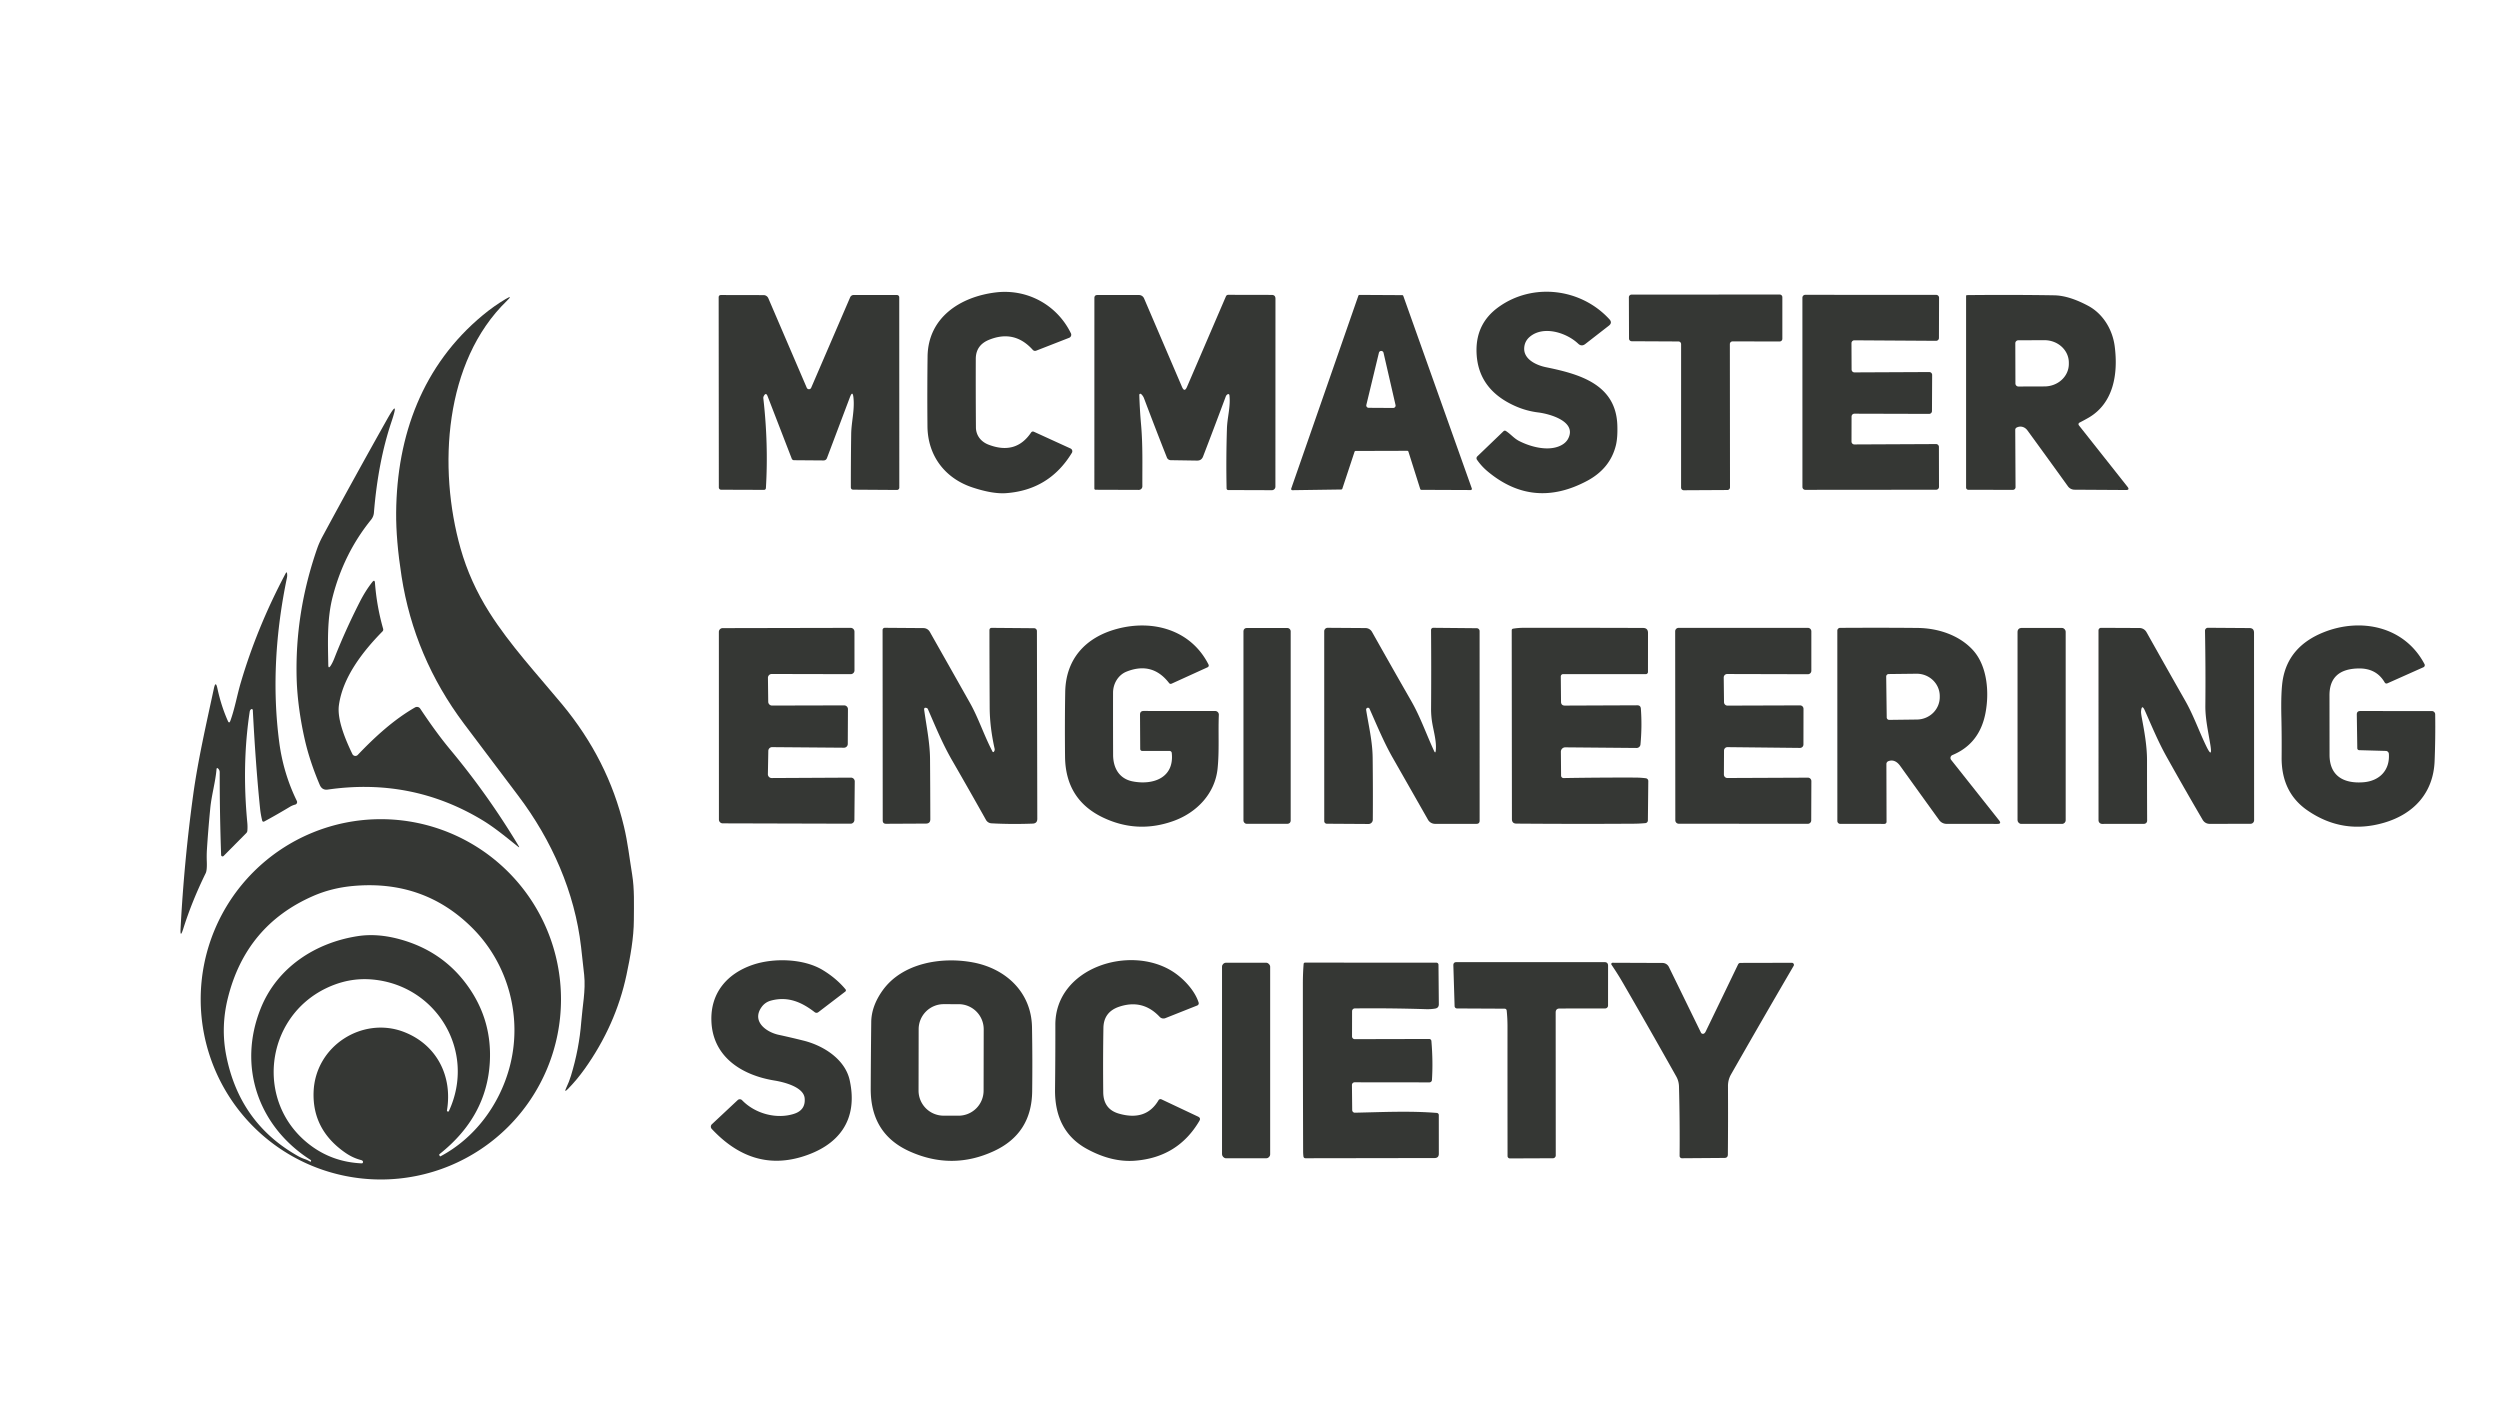 <?xml version="1.0" encoding="UTF-8" standalone="no"?>
<!DOCTYPE svg PUBLIC "-//W3C//DTD SVG 1.1//EN" "http://www.w3.org/Graphics/SVG/1.1/DTD/svg11.dtd">
<svg xmlns="http://www.w3.org/2000/svg" version="1.1" viewBox="0.00 0.00 864.00 486.00">
<path fill="#353734" d="
  M 357.36 149.23
  L 369.98 155.00
  A 1.05 1.05 0.0 0 1 370.44 156.50
  Q 362.65 169.31 347.78 170.43
  Q 343.08 170.79 336.00 168.43
  C 326.61 165.29 320.62 157.53 320.53 147.32
  Q 320.42 135.29 320.57 123.23
  C 320.73 109.70 331.90 102.57 344.05 101.07
  C 354.97 99.71 365.32 105.36 370.11 115.20
  A 1.13 1.13 0.0 0 1 369.51 116.74
  L 358.16 121.17
  Q 357.41 121.46 356.88 120.86
  Q 350.53 113.85 341.75 117.46
  Q 337.25 119.32 337.23 124.01
  Q 337.19 135.70 337.28 147.69
  C 337.30 150.52 339.04 152.67 341.60 153.66
  Q 351.04 157.31 356.32 149.52
  Q 356.71 148.94 357.36 149.23
  Z"
/>
<path fill="#353734" d="
  M 545.40 118.76
  C 541.40 114.97 533.41 112.40 528.69 116.40
  Q 526.93 117.90 526.77 120.18
  C 526.48 124.18 530.97 126.23 534.29 126.91
  C 545.80 129.27 558.47 132.75 558.95 146.94
  Q 559.10 151.25 558.45 153.90
  Q 556.47 161.94 548.48 166.20
  Q 529.94 176.08 514.19 162.97
  Q 512.00 161.15 510.44 158.88
  A 0.90 0.90 0.0 0 1 510.56 157.72
  L 519.58 149.06
  Q 520.00 148.66 520.48 148.98
  C 522.08 150.01 523.23 151.49 524.95 152.38
  C 528.88 154.41 534.80 156.01 539.06 154.13
  Q 541.14 153.21 541.98 151.55
  C 545.03 145.56 535.38 143.00 531.59 142.54
  Q 527.37 142.02 523.47 140.25
  Q 510.40 134.34 510.28 121.17
  Q 510.20 111.61 517.99 106.06
  C 529.79 97.63 546.37 99.61 556.21 110.34
  Q 557.32 111.54 556.03 112.55
  L 547.87 118.89
  Q 546.58 119.89 545.40 118.76
  Z"
/>
<path fill="#353734" d="
  M 408.50 133.72
  Q 409.36 135.72 410.22 133.72
  L 423.67 102.45
  Q 423.92 101.88 424.53 101.89
  L 439.49 101.92
  Q 440.80 101.92 440.80 103.24
  L 440.78 168.19
  A 1.22 1.22 0.0 0 1 439.55 169.41
  L 424.47 169.36
  A 0.56 0.56 0.0 0 1 423.91 168.82
  Q 423.70 158.52 424.03 148.11
  C 424.15 144.20 425.34 140.56 424.89 136.56
  A 0.40 0.40 0.0 0 0 424.29 136.25
  Q 423.82 136.51 423.63 137.02
  Q 419.49 148.14 415.78 157.77
  Q 415.23 159.21 413.69 159.18
  L 404.60 159.04
  A 1.45 1.44 -10.0 0 1 403.28 158.12
  Q 399.54 148.69 395.38 137.67
  Q 395.06 136.81 394.38 136.19
  A 0.38 0.38 0.0 0 0 393.74 136.48
  Q 393.89 141.45 394.35 146.70
  C 394.98 153.78 394.77 160.81 394.80 168.07
  A 1.24 1.24 0.0 0 1 393.56 169.31
  L 378.61 169.26
  A 0.41 0.41 0.0 0 1 378.21 168.85
  L 378.22 103.00
  Q 378.22 101.96 379.25 101.96
  L 393.62 101.96
  A 1.93 1.92 78.4 0 1 395.39 103.13
  L 408.50 133.72
  Z"
/>
<path fill="#353734" d="
  M 597.84 118.91
  L 597.89 168.42
  A 0.92 0.92 0.0 0 1 596.97 169.35
  L 581.91 169.43
  A 0.92 0.92 0.0 0 1 580.98 168.51
  L 580.99 118.94
  A 0.92 0.92 0.0 0 0 580.07 118.01
  L 563.90 117.93
  A 0.92 0.92 0.0 0 1 562.99 117.01
  L 562.94 102.74
  A 0.92 0.92 0.0 0 1 563.86 101.82
  L 615.06 101.79
  A 0.92 0.92 0.0 0 1 615.98 102.71
  L 615.98 117.09
  A 0.92 0.92 0.0 0 1 615.06 118.01
  L 598.76 117.99
  A 0.92 0.92 0.0 0 0 597.84 118.91
  Z"
/>
<path fill="#353734" d="
  M 264.00 136.81
  Q 263.75 137.24 263.81 137.70
  Q 265.61 153.51 264.70 168.62
  Q 264.66 169.30 263.98 169.30
  L 249.21 169.25
  A 0.79 0.79 0.0 0 1 248.43 168.46
  L 248.37 102.79
  Q 248.37 101.96 249.21 101.96
  L 263.91 101.99
  A 1.79 1.78 78.6 0 1 265.53 103.07
  L 278.82 134.02
  A 0.83 0.83 0.0 0 0 280.34 134.02
  L 293.82 102.74
  A 1.31 1.31 0.0 0 1 295.02 101.95
  L 309.99 101.96
  A 0.79 0.78 0.0 0 1 310.78 102.74
  L 310.80 168.52
  A 0.81 0.81 0.0 0 1 309.98 169.33
  L 294.93 169.23
  Q 294.05 169.23 294.05 168.35
  Q 294.05 158.77 294.17 150.05
  C 294.22 145.90 295.40 141.80 294.96 137.47
  Q 294.68 134.74 293.72 137.31
  L 285.81 158.28
  Q 285.49 159.14 284.58 159.13
  L 274.41 159.05
  A 0.84 0.84 0.0 0 1 273.63 158.52
  L 265.27 136.90
  Q 264.73 135.51 264.00 136.81
  Z"
/>
<path fill="#353734" d="
  M 486.36 155.80
  L 468.52 155.85
  A 0.41 0.41 0.0 0 0 468.13 156.13
  L 463.91 168.89
  A 0.41 0.41 0.0 0 1 463.53 169.17
  L 446.64 169.41
  A 0.41 0.41 0.0 0 1 446.24 168.87
  L 469.45 102.20
  A 0.41 0.41 0.0 0 1 469.84 101.92
  L 484.59 102.00
  A 0.41 0.41 0.0 0 1 484.98 102.27
  L 508.66 168.81
  A 0.41 0.41 0.0 0 1 508.28 169.36
  L 491.22 169.29
  A 0.41 0.41 0.0 0 1 490.83 169.00
  L 486.75 156.09
  A 0.41 0.41 0.0 0 0 486.36 155.80
  Z
  M 472.21 139.93
  A 0.82 0.82 0.0 0 0 473.01 140.94
  L 481.50 140.99
  A 0.82 0.82 0.0 0 0 482.30 139.99
  L 478.15 121.93
  A 0.82 0.82 0.0 0 0 476.55 121.92
  L 472.21 139.93
  Z"
/>
<path fill="#353734" d="
  M 640.90 128.70
  L 666.75 128.58
  A 0.99 0.99 0.0 0 1 667.75 129.58
  L 667.69 142.05
  A 0.99 0.99 0.0 0 1 666.70 143.04
  L 640.89 142.97
  A 0.99 0.99 0.0 0 0 639.90 143.96
  L 639.88 152.60
  A 0.99 0.99 0.0 0 0 640.88 153.60
  L 669.10 153.47
  A 0.99 0.99 0.0 0 1 670.09 154.46
  L 670.12 168.26
  A 0.99 0.99 0.0 0 1 669.13 169.25
  L 623.91 169.29
  A 0.99 0.99 0.0 0 1 622.92 168.30
  L 622.91 102.88
  A 0.99 0.99 0.0 0 1 623.90 101.89
  L 669.15 101.91
  A 0.99 0.99 0.0 0 1 670.14 102.90
  L 670.10 116.81
  A 0.99 0.99 0.0 0 1 669.11 117.79
  L 640.87 117.61
  A 0.99 0.99 0.0 0 0 639.87 118.60
  L 639.91 127.71
  A 0.99 0.99 0.0 0 0 640.90 128.70
  Z"
/>
<path fill="#353734" d="
  M 696.95 147.76
  A 0.87 0.87 0.0 0 0 696.47 148.54
  L 696.57 168.36
  A 0.93 0.93 0.0 0 1 695.64 169.30
  L 680.25 169.27
  A 0.77 0.77 0.0 0 1 679.48 168.50
  L 679.48 102.30
  A 0.31 0.31 0.0 0 1 679.78 101.99
  Q 695.75 101.83 709.92 102.06
  Q 715.04 102.14 721.69 105.70
  C 726.78 108.43 730.08 113.85 730.84 119.66
  C 732.06 129.09 730.51 139.27 721.86 144.33
  Q 720.30 145.23 718.67 146.06
  A 0.62 0.61 57.3 0 0 718.47 147.00
  L 735.27 168.24
  Q 736.15 169.36 734.73 169.35
  L 716.95 169.24
  A 2.83 2.83 0.0 0 1 714.67 168.06
  Q 707.94 158.70 700.69 148.76
  C 699.81 147.54 698.33 147.06 696.95 147.76
  Z
  M 696.49 118.64
  L 696.53 132.54
  A 1.04 1.04 0.0 0 0 697.58 133.58
  L 706.61 133.55
  A 8.41 7.75 -0.2 0 0 714.99 125.77
  L 714.99 125.29
  A 8.41 7.75 -0.2 0 0 706.55 117.57
  L 697.52 117.60
  A 1.04 1.04 0.0 0 0 696.49 118.64
  Z"
/>
<path fill="#353734" d="
  M 175.13 104.01
  C 153.55 124.95 151.26 161.65 159.19 189.62
  Q 162.45 201.10 169.09 211.61
  C 176.29 222.98 185.70 233.08 194.28 243.43
  Q 210.13 262.55 215.63 285.61
  C 216.98 291.25 217.54 296.57 218.46 302.16
  C 219.30 307.32 219.08 312.60 219.06 317.94
  C 219.04 324.11 217.84 330.69 216.51 336.95
  Q 212.83 354.28 202.07 369.41
  Q 199.33 373.25 196.26 376.36
  Q 194.82 377.82 195.69 375.97
  Q 196.70 373.84 197.32 371.80
  Q 200.17 362.48 200.89 353.09
  C 201.30 347.68 202.45 342.29 201.89 336.93
  Q 201.40 332.33 200.82 327.28
  C 198.65 308.42 190.77 290.42 179.04 274.92
  Q 169.50 262.31 160.35 250.11
  Q 143.13 227.14 138.78 199.20
  Q 136.83 186.71 136.91 177.13
  C 137.14 150.47 146.05 126.16 166.87 108.92
  Q 170.73 105.73 174.66 103.40
  Q 177.51 101.71 175.13 104.01
  Z"
/>
<path fill="#353734" d="
  M 114.25 230.11
  Q 114.91 229.12 115.53 227.55
  Q 119.29 217.95 124.32 208.06
  Q 126.29 204.18 128.65 201.18
  Q 129.49 200.12 129.59 201.47
  Q 130.20 209.53 132.41 217.30
  Q 132.56 217.84 132.17 218.23
  C 125.29 225.23 118.40 234.16 117.12 243.79
  C 116.45 248.88 119.64 256.17 121.79 260.61
  A 1.14 1.14 0.0 0 0 123.64 260.90
  C 129.51 254.74 136.03 248.74 143.43 244.49
  A 1.35 1.34 -32.0 0 1 145.22 244.90
  C 148.50 249.80 151.79 254.47 155.62 259.08
  Q 168.70 274.79 179.24 292.36
  Q 179.71 293.14 179.00 292.57
  C 175.08 289.46 171.09 286.11 166.90 283.56
  Q 142.41 268.68 113.26 272.88
  Q 111.31 273.16 110.49 271.22
  Q 107.06 263.13 105.38 255.80
  C 103.86 249.19 102.74 241.69 102.53 234.70
  Q 101.86 211.80 109.66 189.43
  Q 110.35 187.48 111.51 185.32
  Q 122.35 165.24 133.67 145.11
  Q 138.27 136.91 135.27 145.83
  Q 130.67 159.52 129.23 177.15
  Q 129.12 178.54 128.22 179.65
  Q 118.75 191.35 114.92 206.44
  C 113.00 213.97 113.32 222.00 113.46 229.87
  Q 113.49 231.24 114.25 230.11
  Z"
/>
<path fill="#353734" d="
  M 86.74 245.14
  Q 86.38 245.44 86.30 245.94
  Q 83.55 264.06 85.46 284.24
  Q 85.60 285.67 85.49 287.06
  Q 85.46 287.57 85.10 287.93
  L 77.28 295.82
  A 0.50 0.50 0.0 0 1 76.42 295.48
  Q 75.92 281.32 75.93 266.91
  Q 75.93 266.17 75.42 265.66
  Q 74.90 265.13 74.83 265.87
  C 74.43 270.45 73.12 274.73 72.67 279.33
  Q 71.98 286.36 71.51 293.64
  Q 71.39 295.65 71.47 297.75
  Q 71.58 300.78 71.09 301.77
  Q 66.32 311.49 63.32 321.02
  Q 62.22 324.48 62.41 320.85
  Q 63.63 297.61 66.76 274.74
  C 68.41 262.71 71.32 250.05 73.93 237.89
  Q 74.53 235.10 75.13 237.89
  Q 76.43 243.93 78.73 249.12
  Q 79.21 250.22 79.62 249.09
  C 81.17 244.80 81.90 240.39 83.18 236.03
  Q 88.83 216.79 98.72 198.16
  Q 99.11 197.43 99.22 198.24
  Q 99.31 198.97 99.16 199.70
  C 95.29 218.30 94.00 237.59 96.52 256.63
  Q 97.94 267.30 102.59 276.81
  A 0.90 0.89 69.5 0 1 102.02 278.07
  Q 101.04 278.32 100.20 278.83
  Q 95.75 281.51 91.30 283.92
  A 0.47 0.47 0.0 0 1 90.62 283.62
  Q 90.10 281.51 89.89 279.49
  Q 88.36 264.56 87.37 245.41
  A 0.38 0.38 0.0 0 0 86.74 245.14
  Z"
/>
<path fill="#353734" d="
  M 404.96 260.21
  A 0.76 0.75 87.0 0 0 404.21 259.53
  L 394.73 259.52
  A 0.67 0.67 0.0 0 1 394.06 258.85
  L 393.99 246.99
  Q 393.98 245.71 395.26 245.71
  L 419.96 245.72
  A 1.27 1.27 0.0 0 1 421.23 247.05
  C 420.97 253.29 421.43 259.48 420.80 265.60
  C 419.92 274.26 413.59 280.89 405.42 283.78
  Q 392.91 288.21 381.02 282.45
  Q 368.23 276.25 368.08 261.49
  Q 367.96 249.78 368.14 239.13
  C 368.34 227.71 375.19 220.29 385.93 217.37
  C 398.43 213.97 411.64 217.70 417.67 229.68
  A 0.68 0.68 0.0 0 1 417.34 230.61
  L 404.94 236.26
  Q 404.38 236.51 404.01 236.03
  Q 398.25 228.58 389.36 232.10
  C 386.43 233.26 384.67 236.29 384.67 239.40
  Q 384.65 249.43 384.69 260.89
  C 384.71 265.43 386.80 269.16 391.50 270.06
  C 398.40 271.39 405.90 268.92 404.96 260.21
  Z"
/>
<path fill="#353734" d="
  M 825.59 260.52
  A 1.08 1.08 0.0 0 0 824.55 259.52
  L 815.34 259.26
  A 0.68 0.67 0.5 0 1 814.68 258.60
  L 814.51 246.93
  Q 814.50 245.73 815.70 245.73
  L 840.45 245.74
  A 1.15 1.15 0.0 0 1 841.60 246.87
  Q 841.72 255.00 841.40 263.05
  C 840.97 274.02 834.19 281.34 823.94 284.33
  Q 809.63 288.51 797.39 280.03
  Q 788.42 273.81 788.53 261.71
  Q 788.59 254.68 788.45 248.17
  Q 788.23 238.69 788.98 234.61
  Q 791.04 223.38 802.92 218.57
  C 815.90 213.32 831.05 216.48 837.91 229.52
  A 0.78 0.78 0.0 0 1 837.54 230.60
  L 825.15 236.13
  Q 824.48 236.43 824.11 235.79
  Q 821.21 230.84 814.92 231.02
  Q 805.05 231.29 805.07 240.31
  Q 805.08 250.31 805.09 260.86
  C 805.09 268.33 810.18 270.86 816.78 270.35
  C 822.23 269.93 825.99 266.32 825.59 260.52
  Z"
/>
<path fill="#353734" d="
  M 266.81 243.84
  L 291.74 243.78
  A 1.31 1.31 0.0 0 1 293.05 245.10
  L 292.99 257.11
  A 1.31 1.31 0.0 0 1 291.67 258.41
  L 266.85 258.21
  A 1.31 1.31 0.0 0 0 265.53 259.50
  L 265.38 267.56
  A 1.31 1.31 0.0 0 0 266.70 268.89
  L 294.08 268.75
  A 1.31 1.31 0.0 0 1 295.40 270.07
  L 295.28 283.37
  A 1.31 1.31 0.0 0 1 293.97 284.67
  L 249.77 284.55
  A 1.31 1.31 0.0 0 1 248.46 283.24
  L 248.44 218.39
  A 1.31 1.31 0.0 0 1 249.75 217.08
  L 293.99 216.99
  A 1.31 1.31 0.0 0 1 295.30 218.30
  L 295.31 231.68
  A 1.31 1.31 0.0 0 1 294.00 232.99
  L 266.72 232.93
  A 1.31 1.31 0.0 0 0 265.40 234.26
  L 265.50 242.54
  A 1.31 1.31 0.0 0 0 266.81 243.84
  Z"
/>
<path fill="#353734" d="
  M 343.48 259.82
  Q 343.86 259.32 343.74 258.76
  Q 342.07 251.30 342.03 244.49
  Q 341.96 230.81 341.95 217.84
  Q 341.95 216.98 342.81 216.99
  L 357.38 217.11
  A 0.99 0.98 -90.0 0 1 358.36 218.10
  L 358.49 282.98
  Q 358.49 284.58 356.89 284.64
  Q 349.43 284.92 342.65 284.54
  A 2.32 2.30 -13.0 0 1 340.76 283.37
  Q 335.03 273.14 329.05 262.78
  C 325.74 257.05 323.36 251.23 320.67 245.04
  Q 320.56 244.79 320.24 244.68
  Q 319.26 244.36 319.40 245.38
  C 320.18 250.97 321.37 256.67 321.42 262.26
  Q 321.50 272.39 321.52 283.10
  Q 321.53 284.63 320.00 284.63
  L 306.22 284.70
  Q 305.07 284.70 305.07 283.55
  L 305.02 217.73
  A 0.76 0.76 0.0 0 1 305.78 216.97
  L 319.17 217.07
  A 2.52 2.51 -14.3 0 1 321.33 218.35
  Q 328.17 230.43 335.18 242.86
  C 338.18 248.16 340.07 254.17 343.03 259.78
  A 0.27 0.27 0.0 0 0 343.48 259.82
  Z"
/>
<rect fill="#353734" x="429.74" y="217.04" width="16.32" height="67.66" rx="1.07"/>
<path fill="#353734" d="
  M 496.19 259.48
  C 496.54 256.48 495.56 253.11 495.03 250.14
  Q 494.56 247.53 494.58 244.79
  Q 494.68 231.37 494.57 217.72
  A 0.75 0.75 0.0 0 1 495.32 216.97
  L 510.36 217.11
  A 1.00 1.00 0.0 0 1 511.35 218.11
  L 511.36 283.62
  Q 511.36 284.72 510.26 284.72
  L 495.98 284.72
  A 2.82 2.80 -14.8 0 1 493.51 283.29
  Q 487.38 272.51 481.32 261.88
  C 478.25 256.50 475.84 250.62 473.32 244.96
  A 0.61 0.61 0.0 0 0 472.35 244.75
  Q 472.08 245.00 472.14 245.36
  C 473.04 250.96 474.32 256.21 474.39 261.85
  Q 474.52 272.91 474.44 283.29
  A 1.50 1.49 -89.4 0 1 472.94 284.77
  L 458.54 284.68
  A 0.89 0.89 0.0 0 1 457.66 283.79
  L 457.65 218.16
  A 1.19 1.18 -89.8 0 1 458.84 216.97
  L 471.93 217.06
  A 2.59 2.58 75.3 0 1 474.16 218.37
  Q 480.70 230.01 487.81 242.42
  C 490.91 247.85 493.00 253.90 495.63 259.57
  Q 496.07 260.50 496.19 259.48
  Z"
/>
<path fill="#353734" d="
  M 539.51 268.06
  A 0.85 0.85 0.0 0 0 540.37 268.90
  Q 552.75 268.69 565.00 268.73
  Q 567.10 268.74 568.82 268.97
  A 0.97 0.97 0.0 0 1 569.65 269.94
  L 569.51 283.54
  A 0.95 0.95 0.0 0 1 568.66 284.47
  Q 566.74 284.65 564.86 284.67
  Q 544.67 284.80 524.07 284.64
  Q 522.52 284.62 522.52 283.08
  L 522.45 217.82
  A 0.56 0.54 85.8 0 1 522.91 217.27
  Q 524.71 216.97 526.63 216.97
  Q 548.10 216.95 567.84 217.02
  Q 569.55 217.03 569.55 218.74
  L 569.54 232.23
  A 0.77 0.76 0.0 0 1 568.77 232.99
  L 540.22 232.97
  A 0.81 0.80 -0.3 0 0 539.41 233.78
  L 539.49 242.52
  Q 539.50 243.86 540.83 243.85
  L 565.84 243.75
  Q 566.99 243.75 567.08 244.90
  Q 567.54 250.86 566.95 257.27
  A 1.35 1.34 -87.2 0 1 565.60 258.50
  L 540.96 258.28
  A 1.51 1.50 0.0 0 0 539.44 259.79
  L 539.51 268.06
  Z"
/>
<path fill="#353734" d="
  M 595.72 234.15
  L 595.82 242.68
  A 1.19 1.19 0.0 0 0 597.02 243.86
  L 622.09 243.78
  A 1.19 1.19 0.0 0 1 623.29 244.98
  L 623.27 257.29
  A 1.19 1.19 0.0 0 1 622.07 258.48
  L 597.03 258.21
  A 1.19 1.19 0.0 0 0 595.82 259.40
  L 595.78 267.68
  A 1.19 1.19 0.0 0 0 596.97 268.88
  L 624.81 268.76
  A 1.19 1.19 0.0 0 1 626.01 269.96
  L 625.96 283.52
  A 1.19 1.19 0.0 0 1 624.77 284.71
  L 580.18 284.68
  A 1.19 1.19 0.0 0 1 578.99 283.49
  L 578.94 218.18
  A 1.19 1.19 0.0 0 1 580.13 216.99
  L 624.81 216.99
  A 1.19 1.19 0.0 0 1 626.00 218.18
  L 626.00 231.82
  A 1.19 1.19 0.0 0 1 624.81 233.01
  L 596.91 232.94
  A 1.19 1.19 0.0 0 0 595.72 234.15
  Z"
/>
<path fill="#353734" d="
  M 652.62 263.06
  A 1.06 1.05 -10.6 0 0 651.94 264.04
  L 651.99 284.00
  A 0.74 0.73 -0.4 0 1 651.25 284.74
  L 635.99 284.73
  A 1.00 0.99 0.0 0 1 634.99 283.74
  L 634.98 217.95
  A 0.96 0.96 0.0 0 1 635.93 216.99
  Q 651.03 216.90 662.76 217.02
  C 669.75 217.09 677.09 219.47 681.84 224.67
  C 686.91 230.23 687.54 239.54 686.15 246.57
  Q 684.08 257.08 674.75 260.95
  A 1.08 1.08 0.0 0 0 674.32 262.62
  L 690.89 283.53
  Q 691.85 284.74 690.31 284.74
  L 672.73 284.73
  A 3.18 3.16 -17.7 0 1 670.18 283.42
  Q 663.57 274.27 656.70 264.69
  C 655.73 263.34 654.35 262.40 652.62 263.06
  Z
  M 651.87 233.82
  L 652.05 247.94
  A 0.86 0.86 0.0 0 0 652.92 248.79
  L 662.52 248.67
  A 7.96 7.73 -0.7 0 0 670.38 240.85
  L 670.38 240.47
  A 7.96 7.73 -0.7 0 0 662.32 232.84
  L 652.72 232.95
  A 0.86 0.86 0.0 0 0 651.87 233.82
  Z"
/>
<rect fill="#353734" x="697.26" y="217.02" width="16.64" height="67.72" rx="1.26"/>
<path fill="#353734" d="
  M 739.95 245.82
  Q 739.89 246.41 740.24 248.24
  C 741.14 253.02 742.01 257.91 742.01 262.77
  Q 742.01 273.48 742.05 283.63
  A 1.08 1.08 0.0 0 1 740.97 284.72
  L 726.50 284.74
  A 1.25 1.24 -0.0 0 1 725.25 283.50
  L 725.24 217.87
  A 0.89 0.89 0.0 0 1 726.14 216.98
  L 739.41 217.04
  A 2.81 2.78 75.3 0 1 741.82 218.46
  Q 748.69 230.71 755.24 242.22
  C 758.13 247.31 760.02 252.83 762.54 257.99
  Q 764.67 262.35 763.92 257.56
  C 763.21 253.05 762.13 248.53 762.17 243.88
  Q 762.29 231.06 762.05 217.98
  A 1.01 1.01 0.0 0 1 763.06 216.96
  L 777.41 217.06
  Q 778.99 217.07 778.99 218.66
  L 779.02 283.46
  A 1.24 1.23 -90.0 0 1 777.79 284.70
  L 763.75 284.73
  Q 762.06 284.73 761.20 283.27
  Q 754.55 271.89 748.73 261.45
  C 745.88 256.34 743.62 250.90 741.28 245.60
  Q 740.19 243.16 739.95 245.82
  Z"
/>
<path fill="#353734" d="
  M 193.88 345.37
  A 62.26 62.26 0.0 0 1 131.62 407.63
  A 62.26 62.26 0.0 0 1 69.36 345.37
  A 62.26 62.26 0.0 0 1 131.62 283.11
  A 62.26 62.26 0.0 0 1 193.88 345.37
  Z
  M 107.37 400.89
  C 89.28 389.41 82.02 368.56 90.13 348.44
  C 95.80 334.34 109.02 325.76 123.69 323.52
  Q 130.52 322.48 138.36 324.66
  Q 152.18 328.51 160.57 339.31
  Q 170.14 351.63 169.28 367.06
  Q 168.24 385.89 151.95 398.82
  Q 151.70 399.01 151.86 399.29
  L 151.98 399.51
  Q 152.09 399.70 152.28 399.60
  C 164.04 393.33 172.48 381.99 176.01 369.19
  C 180.78 351.93 175.76 333.34 163.43 320.90
  Q 146.65 303.98 122.06 306.19
  Q 114.60 306.86 108.15 309.69
  Q 84.99 319.85 78.76 344.88
  Q 76.23 355.02 78.23 365.00
  Q 82.87 388.18 102.93 399.50
  Q 104.05 400.14 105.29 400.57
  Q 106.35 400.93 107.30 401.52
  Q 107.33 401.54 107.35 401.51
  L 107.47 401.29
  Q 107.60 401.04 107.37 400.89
  Z
  M 125.20 401.10
  Q 125.04 400.98 124.84 400.93
  Q 121.99 400.20 119.47 398.47
  Q 107.91 390.54 108.38 377.39
  C 108.95 361.40 125.32 351.19 139.52 356.61
  C 150.87 360.96 156.46 371.82 154.47 383.75
  Q 154.43 384.01 154.66 384.12
  Q 155.01 384.28 155.16 383.94
  C 164.65 363.38 150.92 340.46 128.63 338.51
  Q 120.47 337.79 112.70 341.54
  C 91.48 351.78 87.99 381.07 107.07 395.65
  Q 114.86 401.61 125.02 402.06
  A 0.39 0.38 -76.0 0 0 125.40 401.82
  Q 125.59 401.39 125.20 401.10
  Z"
/>
<path fill="#353734" d="
  M 278.09 379.55
  C 277.73 375.62 270.85 373.95 267.59 373.42
  C 256.20 371.55 246.27 365.15 245.86 352.83
  C 245.53 343.09 251.35 336.41 260.25 333.41
  C 267.20 331.06 277.60 331.18 284.34 335.25
  Q 289.04 338.10 292.22 341.92
  A 0.54 0.53 -38.5 0 1 292.13 342.69
  L 282.80 349.82
  A 1.02 1.02 0.0 0 1 281.56 349.81
  C 277.03 346.30 272.31 344.27 266.54 345.78
  Q 264.41 346.33 263.18 348.08
  C 259.71 352.99 264.78 356.68 269.06 357.62
  Q 273.52 358.59 277.74 359.65
  C 284.63 361.37 292.07 366.10 293.65 373.32
  C 296.69 387.20 289.78 396.05 276.87 399.87
  Q 259.76 404.92 245.97 390.14
  A 1.13 1.13 0.0 0 1 246.03 388.54
  L 254.95 380.19
  A 1.08 1.08 0.0 0 1 256.46 380.23
  C 260.99 384.94 268.45 386.88 274.44 384.93
  Q 278.46 383.63 278.09 379.55
  Z"
/>
<path fill="#353734" d="
  M 314.37 397.92
  Q 300.86 391.85 300.92 376.29
  Q 300.97 364.73 301.10 353.23
  Q 301.16 347.70 305.05 342.27
  C 311.77 332.88 325.22 330.56 336.21 332.60
  C 347.52 334.70 356.44 342.83 356.66 354.98
  Q 356.86 366.22 356.72 377.23
  Q 356.52 391.79 343.49 397.82
  Q 329.03 404.51 314.37 397.92
  Z
  M 339.969 355.72
  A 8.66 8.66 0.0 0 0 331.324 347.045
  L 326.164 347.036
  A 8.66 8.66 0.0 0 0 317.488 355.68
  L 317.452 376.9
  A 8.66 8.66 0.0 0 0 326.096 385.575
  L 331.256 385.584
  A 8.66 8.66 0.0 0 0 339.932 376.94
  L 339.969 355.72
  Z"
/>
<path fill="#353734" d="
  M 401.40 379.93
  L 414.06 385.91
  Q 415.09 386.40 414.51 387.37
  Q 407.10 399.99 392.24 401.14
  Q 384.18 401.76 375.58 397.04
  Q 364.46 390.93 364.62 376.50
  Q 364.75 364.83 364.73 354.16
  C 364.69 334.48 390.44 326.30 405.27 335.75
  C 408.85 338.02 412.90 342.21 414.25 346.50
  A 0.81 0.80 -19.9 0 1 413.78 347.49
  L 402.75 351.87
  A 1.78 1.78 0.0 0 1 400.79 351.43
  Q 394.97 345.22 386.85 347.90
  Q 381.42 349.70 381.34 355.27
  Q 381.16 366.16 381.28 377.47
  Q 381.33 383.33 386.69 384.87
  Q 396.09 387.57 400.39 380.24
  A 0.78 0.78 0.0 0 1 401.40 379.93
  Z"
/>
<path fill="#353734" d="
  M 519.94 348.60
  L 503.53 348.52
  A 0.83 0.82 -0.4 0 1 502.71 347.72
  L 502.28 333.63
  Q 502.25 332.51 503.37 332.51
  L 554.51 332.51
  Q 555.75 332.51 555.75 333.75
  L 555.74 347.52
  A 1.01 1.00 -0.0 0 1 554.73 348.52
  L 539.02 348.54
  Q 537.64 348.54 537.64 349.92
  L 537.67 399.31
  A 0.98 0.98 0.0 0 1 536.70 400.29
  L 521.82 400.35
  A 0.81 0.80 89.7 0 1 521.01 399.54
  Q 520.98 377.45 520.99 354.71
  Q 520.99 351.99 520.72 349.31
  Q 520.65 348.61 519.94 348.60
  Z"
/>
<rect fill="#353734" x="422.33" y="332.72" width="16.64" height="67.58" rx="1.38"/>
<path fill="#353734" d="
  M 467.26 358.20
  A 0.94 0.93 -0.0 0 0 468.20 359.13
  L 493.94 359.07
  A 0.76 0.75 87.5 0 1 494.69 359.76
  Q 495.29 366.83 494.88 373.25
  A 0.88 0.88 0.0 0 1 494.00 374.07
  L 468.17 374.04
  A 0.94 0.94 0.0 0 0 467.23 374.98
  L 467.32 383.64
  A 0.92 0.91 89.1 0 0 468.25 384.55
  C 477.45 384.36 487.24 383.87 496.57 384.63
  A 0.75 0.74 2.5 0 1 497.25 385.37
  L 497.26 398.73
  Q 497.26 400.22 495.77 400.22
  L 451.24 400.29
  Q 450.54 400.30 450.46 399.60
  Q 450.36 398.73 450.36 397.93
  Q 450.27 369.11 450.27 340.01
  Q 450.27 336.46 450.53 333.18
  Q 450.57 332.68 451.07 332.68
  L 496.42 332.70
  A 0.73 0.72 89.6 0 1 497.14 333.42
  L 497.26 347.04
  Q 497.27 348.36 495.97 348.57
  Q 494.46 348.82 492.86 348.77
  Q 480.05 348.37 468.21 348.51
  A 0.95 0.94 89.7 0 0 467.28 349.46
  L 467.26 358.20
  Z"
/>
<path fill="#353734" d="
  M 589.02 357.11
  Q 589.30 356.88 589.46 356.55
  Q 594.63 345.87 600.67 333.32
  Q 600.94 332.78 601.54 332.78
  L 619.26 332.74
  A 0.71 0.71 0.0 0 1 619.88 333.81
  Q 609.01 352.42 598.24 371.32
  Q 597.18 373.18 597.19 375.37
  Q 597.25 387.82 597.15 399.00
  Q 597.14 400.18 595.97 400.18
  L 581.28 400.29
  A 0.81 0.81 0.0 0 1 580.47 399.47
  Q 580.58 387.93 580.26 375.53
  Q 580.21 373.63 579.34 372.07
  Q 569.88 355.22 560.80 339.55
  Q 559.06 336.54 556.93 333.41
  A 0.44 0.44 0.0 0 1 557.29 332.73
  L 574.57 332.80
  A 2.47 2.46 77.2 0 1 576.77 334.19
  L 587.85 356.87
  A 0.75 0.75 0.0 0 0 589.02 357.11
  Z"
/>
</svg>

